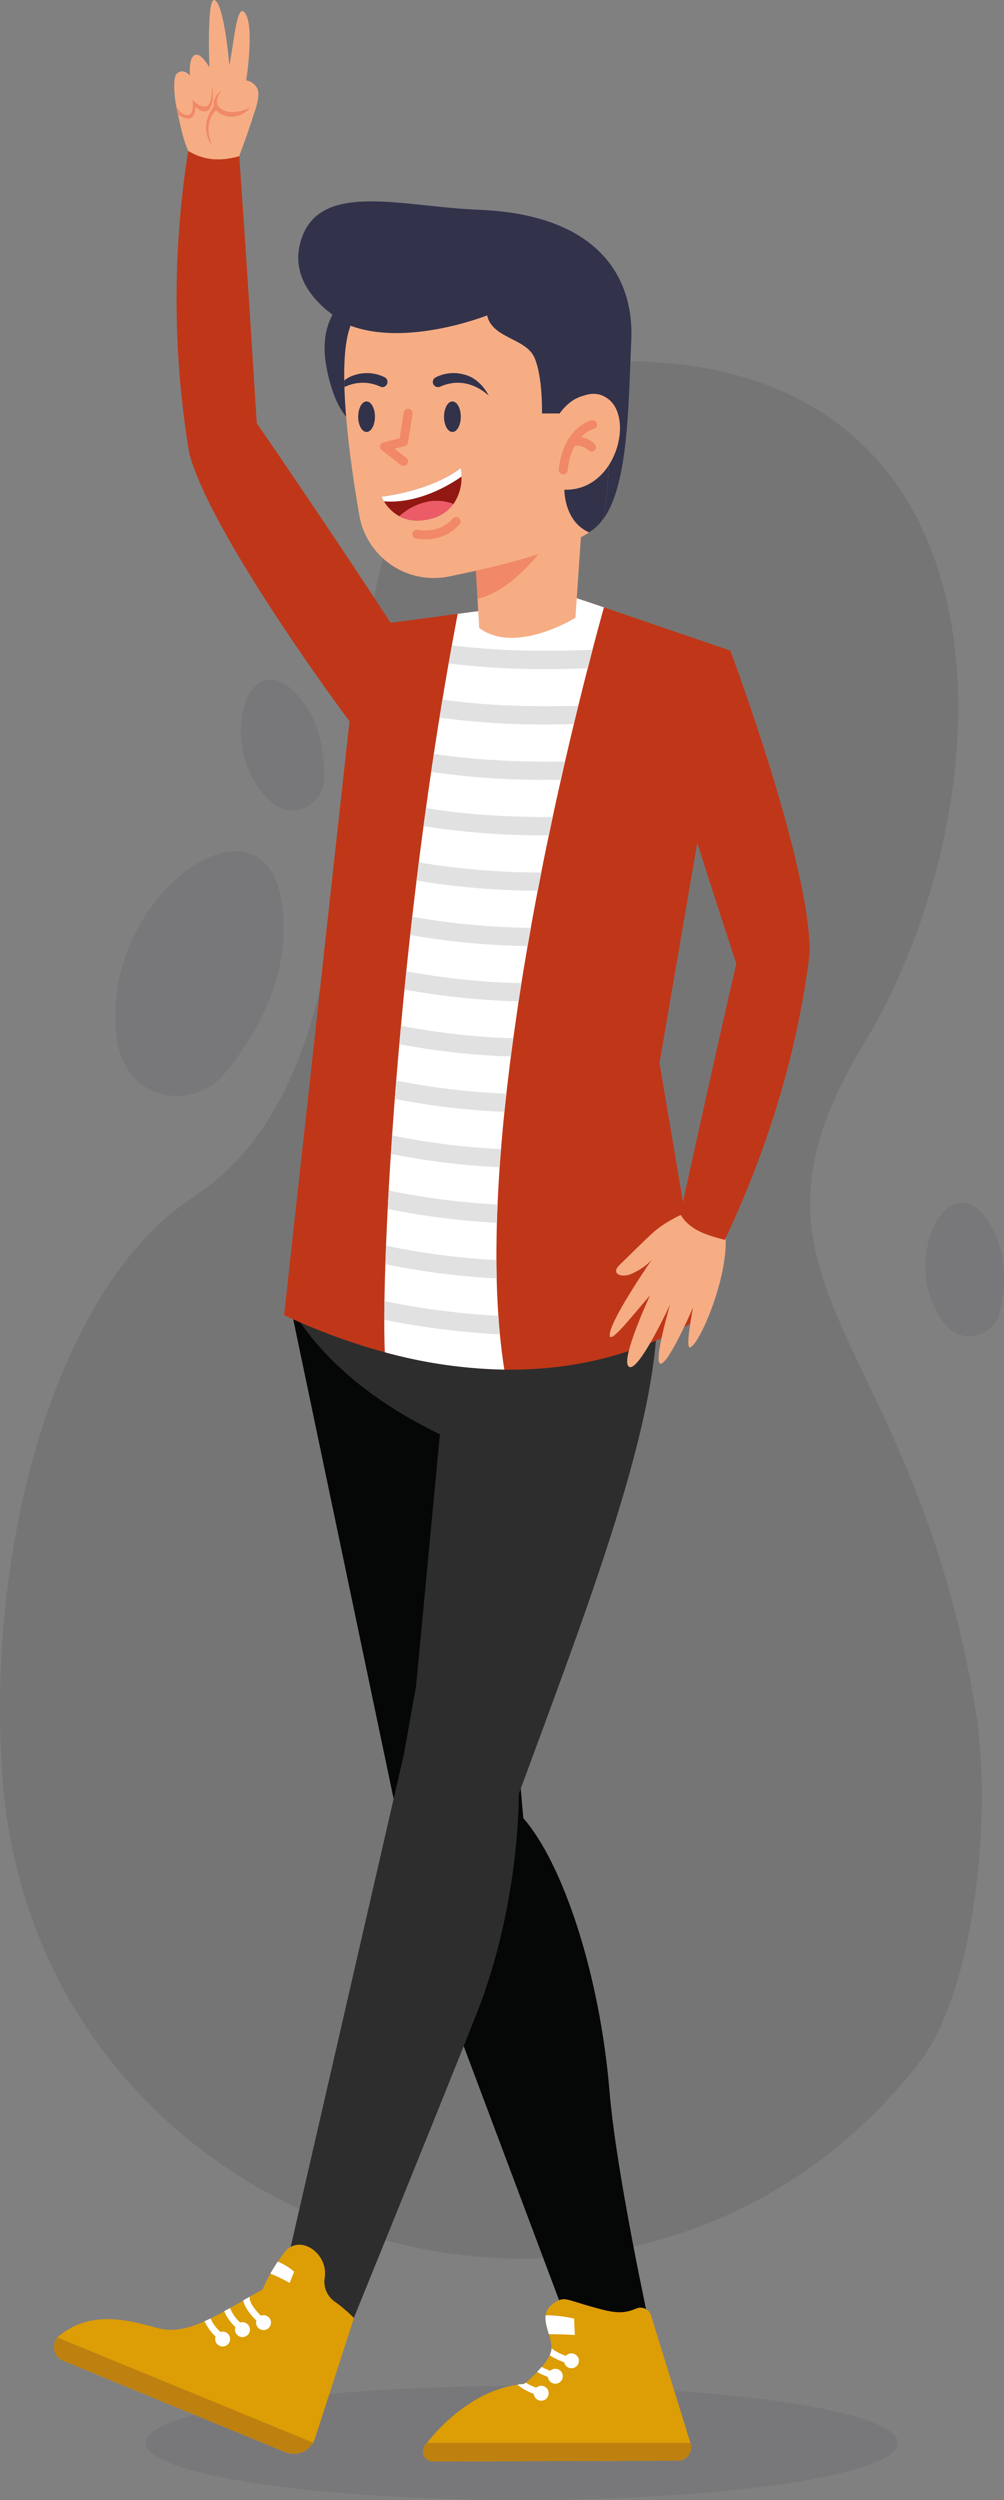 <svg id="eeac2bb2-0eae-4831-9083-492885c6e3b5" data-name="Capa 2" xmlns="http://www.w3.org/2000/svg" viewBox="0 0 378.83 943.29"><rect x="0" y="0" width="378.83" height="943.29" fill="#808080" stroke="none"/><defs><style>.b6a61a62-374d-4f63-9fc7-369751c71bfe,.ecc40d9d-b2e6-4492-a78e-38c35fdccdcd{fill:#32324b;}.a96d90e9-ad82-47bc-9efc-01f190473d8c,.b6a61a62-374d-4f63-9fc7-369751c71bfe{opacity:0.1;}.a96d90e9-ad82-47bc-9efc-01f190473d8c{fill:#261b26;}.e6ab572b-c289-4954-9228-e3b108515cdd{fill:#050707;}.b65f31e2-412b-4969-8e99-c8b7e8fff02d{fill:#dd9d05;}.b46b2752-7c0b-4d7a-b1d6-29b8b1ac02f5{fill:#be8110;}.f200b3b6-e416-4f9d-bd10-381cf95e523e{fill:#fff;}.a0dc0f90-42ef-4185-a115-a2a911ccf9fe{fill:#2d2d2d;}.b3d94455-9bf7-4772-87d6-1fa6cbccb9ab{fill:#f6ad84;}.b6cbc640-160e-4e4a-9093-70d2d451c413{fill:#f18868;}.fd312b24-82f2-450f-a690-97b0eb8decfe{fill:#bf3718;}.aac0e096-cfd4-4730-ab0c-072e3a4fc70d{fill:#e2e1e1;}.a0fc58fe-3426-45f8-9b9d-494304d04e38{fill:#921913;}.a817d042-537e-4746-8ba2-ab30b33a488a{fill:#eb5c68;}</style></defs><ellipse class="b6a61a62-374d-4f63-9fc7-369751c71bfe" cx="196.86" cy="921.76" rx="141.91" ry="21.53"/><path class="a96d90e9-ad82-47bc-9efc-01f190473d8c" d="M311.42,697.82c12,176.91,235.2,248.6,345.39,109.68,22.5-28.37,27.88-96.78,22.05-132.87-23.5-145.44-98.09-160.3-42.4-252.3s60.86-259-92.88-257.72S489,411.64,383.05,480.37C334.61,511.8,305.17,605.69,311.42,697.82Z" transform="translate(-310.59 -28.36)"/><path class="b6a61a62-374d-4f63-9fc7-369751c71bfe" d="M369.69,440.6a23.47,23.47,0,0,0,25.86-7.43c10-12.13,26-36.6,21.21-65.08-6.79-40.69-58.35-8.21-62.41,37.53C352.33,428.48,360.75,437.4,369.69,440.6Z" transform="translate(-310.59 -28.36)"/><path class="b6a61a62-374d-4f63-9fc7-369751c71bfe" d="M424.6,333.59a12.23,12.23,0,0,0,8.29-11.32c.26-8.19-1-23.39-12-33.62-15.8-14.61-26.69,15.26-13.76,35.41C413.57,334.14,419.89,335.13,424.6,333.59Z" transform="translate(-310.59 -28.36)"/><path class="b6a61a62-374d-4f63-9fc7-369751c71bfe" d="M677.88,532.43a12.24,12.24,0,0,0,10.21-9.64c1.73-8,3.27-23.17-5.75-35.24-12.88-17.23-29,10.17-19.94,32.34C666.94,531,673,533.08,677.88,532.43Z" transform="translate(-310.59 -28.36)"/><path class="e6ab572b-c289-4954-9228-e3b108515cdd" d="M420,520.29l30.83,147.26,19.12,91.28,57.73,153.78L556,907.37s-12.82-58.54-15.41-89.73c-3.69-44.73-17.76-86.42-32.54-103.25L503.76,665,491.25,520.44Z" transform="translate(-310.59 -28.36)"/><path class="b65f31e2-412b-4969-8e99-c8b7e8fff02d" d="M474,957.1l92.31-.31a5,5,0,0,0,4.81-6.54l-.05-.16L556.24,902a4.16,4.16,0,0,0-5.62-2.58c-5.22,2.25-8.91,1.46-15.17-.25-10.77-2.93-11.57-4.21-14.7-2.54-2.8,1.49-4,3.32-4.26,5.3-.33,2.28.46,4.76,1.19,7.15a17.66,17.66,0,0,1,1,5.07,1.93,1.93,0,0,1,0,.24A7.43,7.43,0,0,1,518,917a21,21,0,0,1-3,4.45c-.55.66-1.13,1.28-1.71,1.88a55.76,55.76,0,0,1-4.35,4.05l-.61.5c-.83.06-1.64.15-2.45.26-15.45,2.18-27.82,13.86-34.21,22l-.69.89A3.82,3.82,0,0,0,474,957.1Z" transform="translate(-310.59 -28.36)"/><path class="b46b2752-7c0b-4d7a-b1d6-29b8b1ac02f5" d="M474,957.1l92.31-.31a5,5,0,0,0,4.81-6.54l-.05-.16H471.62l-.69.89A3.82,3.82,0,0,0,474,957.1Z" transform="translate(-310.59 -28.36)"/><path class="f200b3b6-e416-4f9d-bd10-381cf95e523e" d="M518,917a21.94,21.94,0,0,0,5.47,2.65c.75.26,1.56.51,2.44.75l.67-2.4c-.87-.24-1.66-.48-2.37-.74a16.8,16.8,0,0,1-5.48-2.84A7.43,7.43,0,0,1,518,917Z" transform="translate(-310.59 -28.36)"/><path class="f200b3b6-e416-4f9d-bd10-381cf95e523e" d="M523.41,919.32a2.81,2.81,0,1,0,2.67-3A2.81,2.81,0,0,0,523.41,919.32Z" transform="translate(-310.59 -28.36)"/><path class="f200b3b6-e416-4f9d-bd10-381cf95e523e" d="M513.24,923.31a22.6,22.6,0,0,0,4.11,1.89c.88.33,1.84.64,2.92.94l.66-2.41c-1-.28-1.89-.56-2.69-.85a22.11,22.11,0,0,1-3.29-1.45C514.4,922.09,513.82,922.71,513.24,923.31Z" transform="translate(-310.59 -28.36)"/><path class="f200b3b6-e416-4f9d-bd10-381cf95e523e" d="M517.33,925.09a2.81,2.81,0,1,0,2.67-2.94A2.82,2.82,0,0,0,517.33,925.09Z" transform="translate(-310.59 -28.36)"/><path class="f200b3b6-e416-4f9d-bd10-381cf95e523e" d="M505.83,928.12a19.6,19.6,0,0,0,6.2,3.48c.89.33,1.87.65,3,.95l.65-2.41c-1-.28-1.9-.57-2.71-.86a20.38,20.38,0,0,1-4.05-1.92l-.61.5C507.45,927.92,506.64,928,505.83,928.12Z" transform="translate(-310.59 -28.36)"/><path class="f200b3b6-e416-4f9d-bd10-381cf95e523e" d="M512,931.5a2.81,2.81,0,1,0,2.67-2.94A2.82,2.82,0,0,0,512,931.5Z" transform="translate(-310.59 -28.36)"/><path class="f200b3b6-e416-4f9d-bd10-381cf95e523e" d="M517.68,909.09c5.5,0,9.8.3,9.8.3l-.26-6.19a49.81,49.81,0,0,0-10.73-1.26C516.16,904.22,517,906.7,517.68,909.09Z" transform="translate(-310.59 -28.36)"/><path class="a0dc0f90-42ef-4185-a115-a2a911ccf9fe" d="M417,890.41l26.38,14.31s30.25-74.3,46.88-116.14,16.09-83.35,16.09-83.35c3.4-9.25,6.85-18.55,10.26-27.81,15.17-41.15,29.76-81.75,37.08-115.51,3.39-15.63,5.22-29.78,4.83-41.87l-77.3.39L467.57,664.69,463,690.17Z" transform="translate(-310.59 -28.36)"/><path class="a0dc0f90-42ef-4185-a115-a2a911ccf9fe" d="M546.19,591.08s-93.33-12.33-126.66-70.65l139-.39S553.61,554.72,546.19,591.08Z" transform="translate(-310.59 -28.36)"/><path class="b65f31e2-412b-4969-8e99-c8b7e8fff02d" d="M334.43,919.11l83.83,34.47A8.39,8.39,0,0,0,428.72,950a8.67,8.67,0,0,0,.72-1.61L444.14,903a53.54,53.54,0,0,0-7.24-6.21,9.15,9.15,0,0,1-3.89-8.19c0-.24.06-.47.09-.71,1.56-9.27-9.55-17-15.21-9.63q-1.09,1.43-2,2.79c-.16.23-.32.46-.46.68-1.09,1.63-2,3.16-2.8,4.52a.47.47,0,0,0-.06.09,52.65,52.65,0,0,0-2.88,5.81c-1.68,1-3.33,1.9-4.93,2.83-.81.46-1.59.93-2.37,1.39-1.7,1-3.34,1.93-5,2.84-.74.43-1.48.84-2.21,1.24-1.76,1-3.47,1.88-5.15,2.7-.76.37-1.51.73-2.27,1.06-6.19,2.76-11.82,4.07-17.27,2.67-9.6-2.49-24.86-7.6-37.52,2.8a5.17,5.17,0,0,0-.71.69A5.6,5.6,0,0,0,334.43,919.11Z" transform="translate(-310.59 -28.36)"/><path class="b46b2752-7c0b-4d7a-b1d6-29b8b1ac02f5" d="M334.43,919.1l83.83,34.48A8.39,8.39,0,0,0,428.72,950l-96.45-39.67A5.59,5.59,0,0,0,334.43,919.1Z" transform="translate(-310.59 -28.36)"/><path class="f200b3b6-e416-4f9d-bd10-381cf95e523e" d="M402.35,896.35c.38,1.82,1.65,4.36,5,7.6.57.55,1.2,1.12,1.89,1.72l1.62-1.89q-1-.88-1.83-1.68c-3.82-3.73-4.33-6.06-4.29-7.14C403.91,895.42,403.13,895.89,402.35,896.35Z" transform="translate(-310.59 -28.36)"/><path class="f200b3b6-e416-4f9d-bd10-381cf95e523e" d="M407.43,903.65a2.81,2.81,0,1,0,3.67-1.53A2.82,2.82,0,0,0,407.43,903.65Z" transform="translate(-310.59 -28.36)"/><path class="f200b3b6-e416-4f9d-bd10-381cf95e523e" d="M395.19,900.43a17.86,17.86,0,0,0,4.25,6c.66.68,1.41,1.36,2.25,2.09l1.63-1.9c-.79-.67-1.48-1.31-2.08-1.91a14.38,14.38,0,0,1-3.84-5.49C396.66,899.62,395.92,900,395.19,900.43Z" transform="translate(-310.59 -28.36)"/><path class="f200b3b6-e416-4f9d-bd10-381cf95e523e" d="M399.48,906.3a2.81,2.81,0,1,0,3.67-1.53A2.82,2.82,0,0,0,399.48,906.3Z" transform="translate(-310.59 -28.36)"/><path class="f200b3b6-e416-4f9d-bd10-381cf95e523e" d="M387.77,904.19a18.06,18.06,0,0,0,4.14,5.74c.67.68,1.42,1.39,2.28,2.12l1.62-1.9c-.79-.68-1.48-1.32-2.08-1.93a15.49,15.49,0,0,1-3.69-5.09C389.28,903.5,388.53,903.86,387.77,904.19Z" transform="translate(-310.59 -28.36)"/><path class="f200b3b6-e416-4f9d-bd10-381cf95e523e" d="M392,909.84a2.81,2.81,0,1,0,3.66-1.53A2.8,2.8,0,0,0,392,909.84Z" transform="translate(-310.59 -28.36)"/><path class="f200b3b6-e416-4f9d-bd10-381cf95e523e" d="M412.59,886.23a62.9,62.9,0,0,1,7.29,3.5l1.68-4.22a20.45,20.45,0,0,0-6.17-3.8C414.3,883.34,413.36,884.87,412.59,886.23Z" transform="translate(-310.59 -28.36)"/><path class="b3d94455-9bf7-4772-87d6-1fa6cbccb9ab" d="M400.86,87.22c-2.24,2.56-15.55,3.45-15.55,3.45-4.77-4.63-6-12.28-7.58-19.1h0c-.29-1.22-.53-2.41-.73-3.56h0c-1-6-.86-10.83.28-11.85,2.56-2.31,5,.75,5,.75s-.69-6.76,1.9-7.81c2.33-.94,5.43,4.73,5.43,4.73s-1.05-26.5,1.9-25.43c3.63,1.3,5.57,24,5.63,24.68,2-10.56,3-24.85,6.2-19.3s.14,24.92.14,24.92a5.76,5.76,0,0,1,4.29,3.24c1.23,2.85-1.53,9.84-1.53,9.84C404.55,77.42,400.86,87.22,400.86,87.22Z" transform="translate(-310.59 -28.36)"/><path class="b6cbc640-160e-4e4a-9093-70d2d451c413" d="M392.13,69.9s-5.31,4.46-1.43,13.44c0,0-6.08-6.8,1.15-15.53A1.73,1.73,0,0,1,392.13,69.9Z" transform="translate(-310.59 -28.36)"/><path class="b6cbc640-160e-4e4a-9093-70d2d451c413" d="M394.36,62.26s-4.33,4.89.05,7.43,10.64-.78,10.64-.78-3.47,4.49-8.78,3.32S389.06,66.36,394.36,62.26Z" transform="translate(-310.59 -28.36)"/><path class="b6cbc640-160e-4e4a-9093-70d2d451c413" d="M389.88,69.07c-1.91,3.21-5.54-.36-5.54-.36s0,5.35-3.66,4.27a10.27,10.27,0,0,1-2.95-1.41h0c-.29-1.22-.53-2.41-.73-3.56.06.18,1.16,3.44,4.11,3.78s2.17-5.76,2.14-6c.09.13,2.08,3,4.85,2.72s2.45-7.29,2.43-7.59C390.6,61.17,391.74,65.94,389.88,69.07Z" transform="translate(-310.59 -28.36)"/><path class="fd312b24-82f2-450f-a690-97b0eb8decfe" d="M404.57,142.31c-1.77-27.69-3.71-55-3.71-55-7.27,2-13.23,1.59-19.25-2A356.64,356.64,0,0,0,382,199.42C390.47,231,442.7,300.85,442.7,300.85c20.71-3.48,18.2-33,18.2-33-27.1-41.65-53-79.21-53.43-79.8C407.18,183.4,406.08,165.92,404.57,142.31Z" transform="translate(-310.59 -28.36)"/><path class="fd312b24-82f2-450f-a690-97b0eb8decfe" d="M417.79,524.58a238.34,238.34,0,0,0,29.7,11.58q4.11,1.29,8.29,2.42a183,183,0,0,0,45.1,6.56c25.25.36,50.84-5.28,74.67-20l-16.1-95.69,26.64-155.62-39.86-13.65-2.14-.74-3.93-1.34-1.66-.57-3.36-1.15L528,254l-42.17,5.64-2.54.33-4.32.58-2.41.33-30.17,4Z" transform="translate(-310.59 -28.36)"/><path class="f200b3b6-e416-4f9d-bd10-381cf95e523e" d="M455.78,538.58a183,183,0,0,0,45.1,6.56q-1-6.43-1.67-13.31c-.23-2.29-.41-4.6-.57-7q-.48-6.9-.65-14.15-.08-3.42-.09-6.92,0-6.92.17-14.08c.07-2.29.16-4.58.26-6.9q.3-6.94.79-14c.16-2.29.33-4.57.52-6.88q.56-7,1.28-14c.23-2.28.48-4.58.74-6.87.51-4.65,1.08-9.32,1.68-14q.45-3.44.92-6.87,1-7,2-14c.35-2.29.7-4.58,1.07-6.87q1.13-7,2.34-14c.39-2.3.8-4.6,1.21-6.88q1.27-7.08,2.6-14c.44-2.31.89-4.6,1.34-6.89.94-4.74,1.89-9.43,2.85-14q.72-3.49,1.46-6.91,1.55-7.2,3.09-14c.52-2.34,1-4.65,1.57-6.92q1.68-7.31,3.32-14.09c.56-2.36,1.12-4.68,1.68-6.94,1.23-5,2.42-9.72,3.55-14.13.62-2.42,1.23-4.75,1.81-7,1.61-6.14,3.07-11.52,4.32-16l-3.36-1.15L528,254l-42.17,5.64-2.54.33c-.75,4-1.5,8-2.22,12-.42,2.26-.82,4.53-1.22,6.8q-1.2,6.81-2.33,13.64-.57,3.41-1.11,6.81-1.11,6.84-2.14,13.65c-.34,2.27-.68,4.55-1,6.82-.67,4.56-1.33,9.1-1.95,13.64-.32,2.28-.63,4.57-.94,6.84q-.92,6.87-1.78,13.66c-.29,2.29-.57,4.58-.85,6.85q-.84,6.9-1.62,13.67-.39,3.45-.77,6.88-.78,6.92-1.47,13.69c-.24,2.31-.48,4.6-.7,6.89-.47,4.63-.9,9.21-1.31,13.71-.22,2.33-.42,4.63-.63,6.91q-.61,7-1.16,13.73-.3,3.51-.55,6.94-.54,7.05-1,13.76c-.17,2.35-.32,4.67-.47,7q-.47,7.14-.83,13.81c-.14,2.37-.26,4.7-.37,7-.25,4.84-.46,9.47-.63,13.86-.1,2.4-.18,4.74-.25,7-.17,5-.28,9.66-.35,13.92q-.06,3.72-.06,7C455.6,531.1,455.65,535.21,455.78,538.58Z" transform="translate(-310.59 -28.36)"/><path class="aac0e096-cfd4-4730-ab0c-072e3a4fc70d" d="M479.89,278.69a289.15,289.15,0,0,0,36.7,2.13q7.62,0,15.78-.3c.62-2.42,1.23-4.75,1.81-7-20.21.83-37.78.28-53.07-1.66C480.69,274.15,480.29,276.42,479.89,278.69Z" transform="translate(-310.59 -28.36)"/><path class="aac0e096-cfd4-4730-ab0c-072e3a4fc70d" d="M476.45,299.14A289.32,289.32,0,0,0,517,301.72c3.29,0,6.65-.05,10.1-.13.56-2.36,1.12-4.68,1.68-6.94-19.49.54-36.46-.22-51.26-2.32Q477,295.74,476.45,299.14Z" transform="translate(-310.59 -28.36)"/><path class="aac0e096-cfd4-4730-ab0c-072e3a4fc70d" d="M473.3,319.61a290.68,290.68,0,0,0,44.26,3c1.55,0,3.11,0,4.69,0,.52-2.34,1-4.65,1.57-6.92-18.79.28-35.19-.68-49.51-2.89C474,315.06,473.63,317.34,473.3,319.61Z" transform="translate(-310.59 -28.36)"/><path class="aac0e096-cfd4-4730-ab0c-072e3a4fc70d" d="M470.41,340.09a292.64,292.64,0,0,0,47.29,3.46q.72-3.49,1.46-6.91c-18.11.05-33.95-1.07-47.81-3.39C471,335.53,470.72,337.82,470.41,340.09Z" transform="translate(-310.59 -28.36)"/><path class="aac0e096-cfd4-4730-ab0c-072e3a4fc70d" d="M467.78,360.6a285.68,285.68,0,0,0,45.73,3.86c.44-2.31.89-4.6,1.34-6.89a279.8,279.8,0,0,1-46.22-3.82C468.34,356,468.06,358.33,467.78,360.6Z" transform="translate(-310.59 -28.36)"/><path class="aac0e096-cfd4-4730-ab0c-072e3a4fc70d" d="M465.39,381.15a280.36,280.36,0,0,0,44.31,4.18c.39-2.3.8-4.6,1.21-6.88a274.29,274.29,0,0,1-44.75-4.18Q465.77,377.72,465.39,381.15Z" transform="translate(-310.59 -28.36)"/><path class="aac0e096-cfd4-4730-ab0c-072e3a4fc70d" d="M463.22,401.73a277.77,277.77,0,0,0,43.07,4.46c.35-2.29.7-4.58,1.07-6.87a270.46,270.46,0,0,1-43.44-4.48C463.68,397.15,463.44,399.44,463.22,401.73Z" transform="translate(-310.59 -28.36)"/><path class="aac0e096-cfd4-4730-ab0c-072e3a4fc70d" d="M461.28,422.35A275,275,0,0,0,503.34,427q.45-3.44.92-6.87a268.37,268.37,0,0,1-42.35-4.73C461.69,417.77,461.49,420.07,461.28,422.35Z" transform="translate(-310.59 -28.36)"/><path class="aac0e096-cfd4-4730-ab0c-072e3a4fc70d" d="M459.57,443a273.92,273.92,0,0,0,41.35,4.88c.23-2.28.48-4.58.74-6.87a264.33,264.33,0,0,1-41.54-4.95Q459.82,439.59,459.57,443Z" transform="translate(-310.59 -28.36)"/><path class="aac0e096-cfd4-4730-ab0c-072e3a4fc70d" d="M458.1,463.73a273.66,273.66,0,0,0,41,5.06c.16-2.29.33-4.57.52-6.88a264.79,264.79,0,0,1-41.07-5.13C458.4,459.13,458.25,461.45,458.1,463.73Z" transform="translate(-310.59 -28.36)"/><path class="aac0e096-cfd4-4730-ab0c-072e3a4fc70d" d="M456.9,484.51a278.19,278.19,0,0,0,41.17,5.22c.07-2.29.16-4.58.26-6.9a268.35,268.35,0,0,1-41.06-5.29C457.13,479.91,457,482.24,456.9,484.51Z" transform="translate(-310.59 -28.36)"/><path class="aac0e096-cfd4-4730-ab0c-072e3a4fc70d" d="M456,505.37a284.3,284.3,0,0,0,42,5.36q-.08-3.42-.09-6.92a272.81,272.81,0,0,1-41.63-5.44C456.17,500.77,456.09,503.11,456,505.37Z" transform="translate(-310.59 -28.36)"/><path class="aac0e096-cfd4-4730-ab0c-072e3a4fc70d" d="M455.61,526.33a295.22,295.22,0,0,0,43.6,5.5c-.23-2.29-.41-4.6-.57-7a281.12,281.12,0,0,1-43-5.59Q455.61,523,455.61,526.33Z" transform="translate(-310.59 -28.36)"/><path class="ecc40d9d-b2e6-4492-a78e-38c35fdccdcd" d="M440.69,141.58s-10.6,7-6.8,26,11.14,21,11.14,21S456.15,146.52,440.69,141.58Z" transform="translate(-310.59 -28.36)"/><path class="b3d94455-9bf7-4772-87d6-1fa6cbccb9ab" d="M489.44,230.3l1.35,24,.61,11c13.83,10.23,36.32-3.85,36.32-3.85l2.4-35.59c-6.4-4.31-22.89-.72-32.8,2C492.65,229.19,489.44,230.3,489.44,230.3Z" transform="translate(-310.59 -28.36)"/><path class="b6cbc640-160e-4e4a-9093-70d2d451c413" d="M489.44,230.3l1.35,24c16.24-3.76,29.84-26.26,29.84-26.26l-23.31-.15C492.65,229.19,489.44,230.3,489.44,230.3Z" transform="translate(-310.59 -28.36)"/><path class="ecc40d9d-b2e6-4492-a78e-38c35fdccdcd" d="M442.83,151.25s-25.9-12.05-18.31-33.32S463.1,106.44,491,107.5c44.87,1.71,58.92,25.05,57.78,49.35s-.88,56.89-11.89,69-18.54-5-24.23-20.23S471.77,143.93,442.83,151.25Z" transform="translate(-310.59 -28.36)"/><path class="b3d94455-9bf7-4772-87d6-1fa6cbccb9ab" d="M440.49,171.92c0,.82,0,1.66.05,2.5.46,15.09,3.06,33.43,5.62,48.35a28.52,28.52,0,0,0,33.72,23.12c19-3.83,42.34-9.64,53-16.65,3.24-2.13,5.3-4.37,5.71-6.7a157.92,157.92,0,0,0,1.73-20.93c.75-24.48-1-55-1-55-22.78-28.3-86.28-17.25-95.95,3.45C441.12,154.79,440.35,162.64,440.49,171.92Z" transform="translate(-310.59 -28.36)"/><path class="a0fc58fe-3426-45f8-9b9d-494304d04e38" d="M454.52,215.76a13.06,13.06,0,0,0,.93,1.76,15.69,15.69,0,0,0,5.82,5.61c2.78,1.5,6.54,2.29,11.45,1.05a15.23,15.23,0,0,0,9-5.68,17.38,17.38,0,0,0,3-10.31,17.92,17.92,0,0,0-.26-3.21C472.74,213.85,454.52,215.76,454.52,215.76Z" transform="translate(-310.59 -28.36)"/><path class="a817d042-537e-4746-8ba2-ab30b33a488a" d="M461.27,223.13c2.78,1.5,6.54,2.29,11.45,1.05a15.23,15.23,0,0,0,9-5.68,17.89,17.89,0,0,0-12.07-.25A22.55,22.55,0,0,0,461.27,223.13Z" transform="translate(-310.59 -28.36)"/><path class="f200b3b6-e416-4f9d-bd10-381cf95e523e" d="M454.52,215.76a13.06,13.06,0,0,0,.93,1.76c13.06,1,24.87-6.25,29.27-9.33a17.92,17.92,0,0,0-.26-3.21C472.74,213.85,454.52,215.76,454.52,215.76Z" transform="translate(-310.59 -28.36)"/><path class="ecc40d9d-b2e6-4492-a78e-38c35fdccdcd" d="M478.13,185.59c0,3.18,1.42,5.76,3.17,5.76s3.16-2.58,3.16-5.76-1.42-5.76-3.16-5.76S478.13,182.41,478.13,185.59Z" transform="translate(-310.59 -28.36)"/><path class="ecc40d9d-b2e6-4492-a78e-38c35fdccdcd" d="M445.74,185.59c0,3.18,1.41,5.76,3.16,5.76s3.16-2.58,3.16-5.76-1.41-5.76-3.16-5.76S445.74,182.41,445.74,185.59Z" transform="translate(-310.59 -28.36)"/><path class="ecc40d9d-b2e6-4492-a78e-38c35fdccdcd" d="M540.43,179.18s-10.15-6.6-18.69,5.19h-6.65s.38-13.65-2.84-21.06-15.95-7.21-17.85-15.95c0,0-30,11.95-51.57,3.89s43-43.95,74.16-26.48S545.26,155.94,540.43,179.18Z" transform="translate(-310.59 -28.36)"/><path class="ecc40d9d-b2e6-4492-a78e-38c35fdccdcd" d="M495,177.61s-3-6.26-8.89-7.82a14.94,14.94,0,0,0-11.22,1,1.94,1.94,0,0,0-.87,2.39h0a2,2,0,0,0,2.65,1.08C480,172.74,487.17,170.78,495,177.61Z" transform="translate(-310.59 -28.36)"/><path class="ecc40d9d-b2e6-4492-a78e-38c35fdccdcd" d="M440.49,171.92c0,.82,0,1.66.05,2.5a15.61,15.61,0,0,1,13.58-.16,2,2,0,0,0,.83.19,2,2,0,0,0,.95-3.66,15,15,0,0,0-11.22-1A11.69,11.69,0,0,0,440.49,171.92Z" transform="translate(-310.59 -28.36)"/><path class="ecc40d9d-b2e6-4492-a78e-38c35fdccdcd" d="M532.88,229.24c3.24-2.13,5.3-4.37,5.71-6.7a157.92,157.92,0,0,0,1.73-20.93l-16.77,11.52S523.33,225.06,532.88,229.24Z" transform="translate(-310.59 -28.36)"/><path class="b3d94455-9bf7-4772-87d6-1fa6cbccb9ab" d="M521.74,184.37s10.17-12.33,18.69-5.19c9.38,7.87,2.19,34.55-16.87,33.95Z" transform="translate(-310.59 -28.36)"/><path class="b6cbc640-160e-4e4a-9093-70d2d451c413" d="M523.09,207.34a1.67,1.67,0,0,0,1.66-1.48c1.55-13.5,9.56-15.58,9.9-15.66a1.68,1.68,0,0,0-.74-3.27c-.44.09-10.65,2.55-12.49,18.54a1.67,1.67,0,0,0,1.47,1.86Z" transform="translate(-310.59 -28.36)"/><path class="b6cbc640-160e-4e4a-9093-70d2d451c413" d="M533.8,198.78a1.67,1.67,0,0,0,1.25-2.78,9.53,9.53,0,0,0-9-2.59,1.68,1.68,0,1,0,.72,3.28,6.12,6.12,0,0,1,5.74,1.55A1.69,1.69,0,0,0,533.8,198.78Z" transform="translate(-310.59 -28.36)"/><path class="b6cbc640-160e-4e4a-9093-70d2d451c413" d="M471.06,231.84A16.55,16.55,0,0,0,484.13,226a1.68,1.68,0,0,0-2.69-2c-.2.26-4.49,5.73-13.38,4.25a1.68,1.68,0,0,0-.55,3.31A21.44,21.44,0,0,0,471.06,231.84Z" transform="translate(-310.59 -28.36)"/><path class="b6cbc640-160e-4e4a-9093-70d2d451c413" d="M462.88,204.1a1.65,1.65,0,0,0,1.33-.66,1.68,1.68,0,0,0-.31-2.35l-4.48-3.41,3.88-1a1.67,1.67,0,0,0,1.23-1.36l1.71-10.68a1.68,1.68,0,1,0-3.31-.53l-1.54,9.6-6.15,1.59a1.69,1.69,0,0,0-1.22,1.3,1.66,1.66,0,0,0,.62,1.66l7.22,5.51A1.67,1.67,0,0,0,462.88,204.1Z" transform="translate(-310.59 -28.36)"/><path class="b3d94455-9bf7-4772-87d6-1fa6cbccb9ab" d="M568.76,486.17s-7.24,3.07-12,7.48-9.53,9.24-12.41,12c-3.46,3.34.76,5.1,4.74,3.25,6-2.8,7.82-5.8,7.82-5.8s-14.71,21.2-16.14,28c-1.3,6.19,7.39-5.09,15.1-14,0,0-10.64,22.94-8.31,26.56,3,4.74,15.87-23.09,15.87-23.09s-6.4,21.93-3.67,22.33c3,.44,12.33-21.2,12.33-21.2s-3.06,15.45-1.16,15.07c3.76-.76,16.82-31.64,12.69-46.4C583.64,490.35,572.3,485,568.76,486.17Z" transform="translate(-310.59 -28.36)"/><path class="fd312b24-82f2-450f-a690-97b0eb8decfe" d="M578.29,436.68c-6.06,27.08-11,49.86-11,49.86,3.59,6.1,10.17,7.9,16.79,9.65,20-42.48,28.43-79.09,32-108,.66-32.7-29.92-114.38-29.92-114.38-20.86-2.46-26.71,26.58-26.71,26.58,14.35,47.57,28.72,90.89,29,91.57C587.3,396.5,583.45,413.59,578.29,436.68Z" transform="translate(-310.59 -28.36)"/></svg>